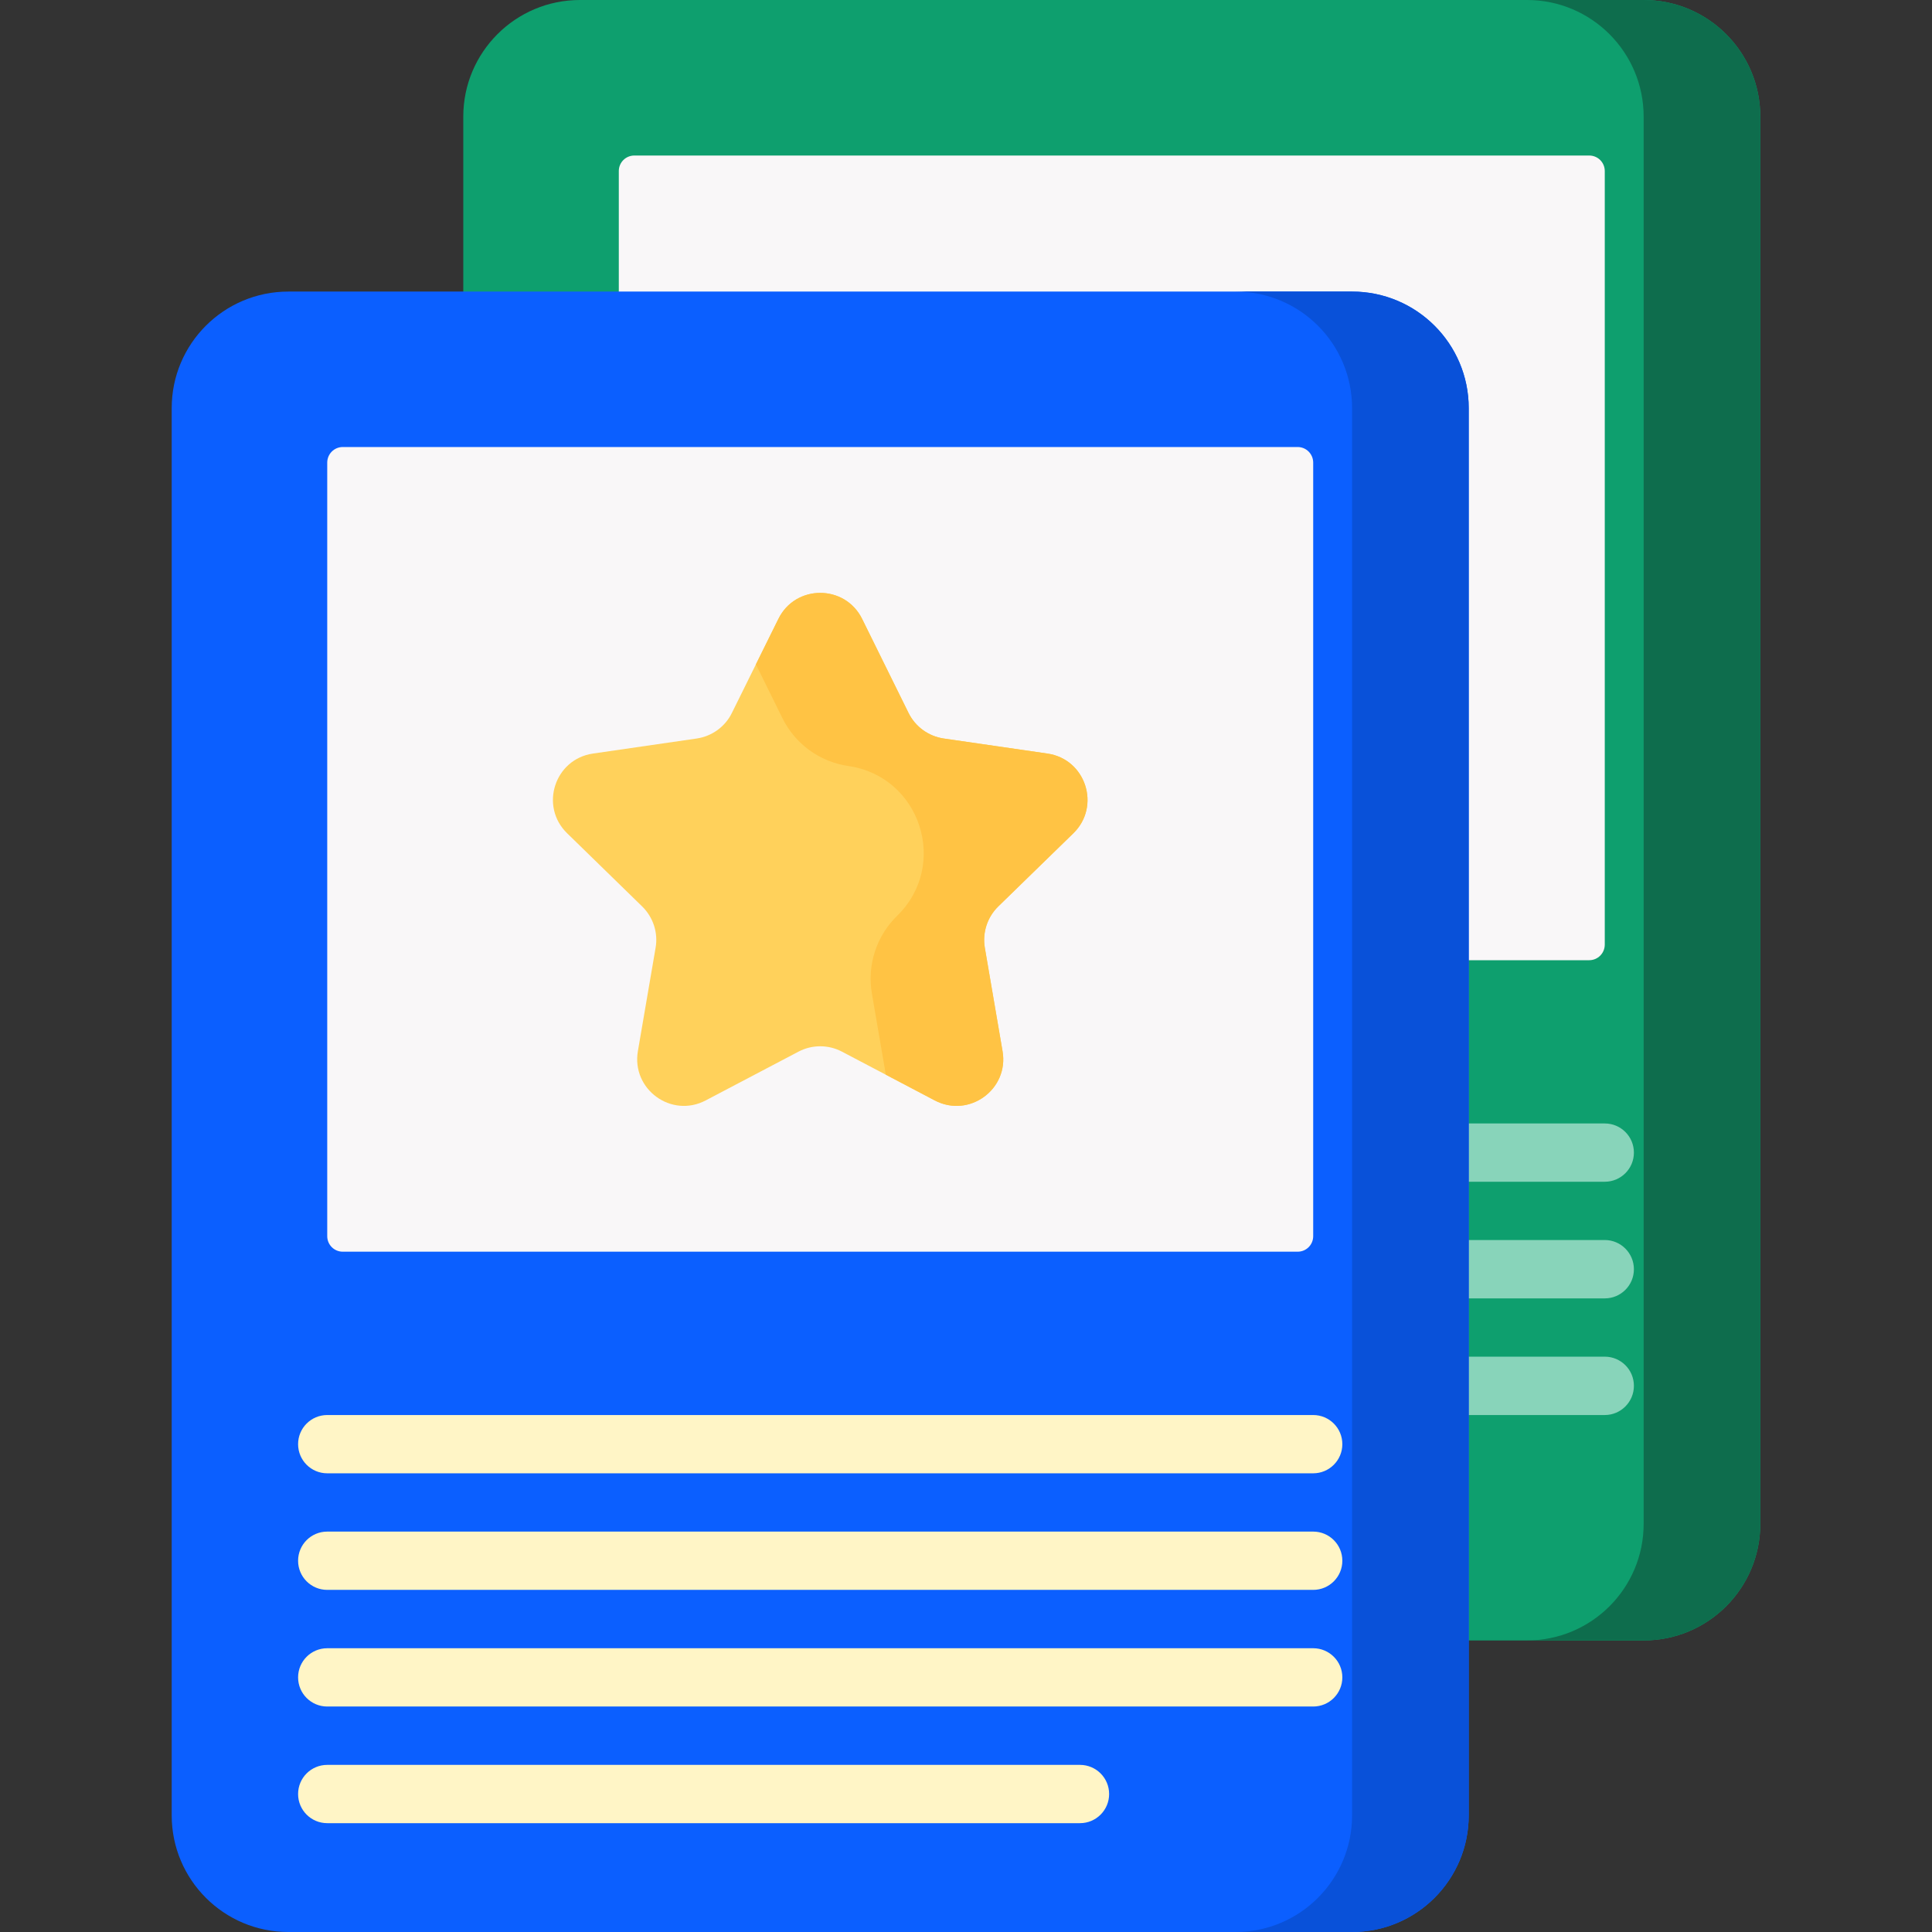<svg width="24" height="24" viewBox="0 0 24 24" fill="none" xmlns="http://www.w3.org/2000/svg">
<rect x="0" y="0" width="24" height="24" fill="#333333" stroke="none"/>
<path d="M20.418 20.378H7.204C6.404 20.378 5.755 19.73 5.755 18.93V1.449C5.755 0.649 6.404 0 7.204 0H20.418C21.218 0 21.867 0.649 21.867 1.449V18.93C21.867 19.73 21.218 20.378 20.418 20.378Z" fill="#0E9F6E"/>
<path d="M20.418 0H18.969C19.769 0 20.418 0.649 20.418 1.449V18.93C20.418 19.73 19.769 20.378 18.969 20.378H20.418C21.218 20.378 21.867 19.73 21.867 18.93V1.449C21.867 0.649 21.218 0 20.418 0Z" fill="#0E6D4D"/>
<path d="M7.687 11.734V2.125C7.687 2.018 7.773 1.932 7.88 1.932H19.742C19.849 1.932 19.935 2.018 19.935 2.125V11.734C19.935 11.841 19.849 11.928 19.742 11.928H7.88C7.773 11.928 7.687 11.841 7.687 11.734Z" fill="#F9F7F8"/>
<path d="M19.935 14.68H7.687C7.487 14.68 7.325 14.518 7.325 14.318C7.325 14.118 7.487 13.956 7.687 13.956H19.935C20.135 13.956 20.297 14.118 20.297 14.318C20.297 14.518 20.135 14.68 19.935 14.68Z" fill="#88D4BA"/>
<path d="M19.935 16.129H7.687C7.487 16.129 7.325 15.967 7.325 15.767C7.325 15.567 7.487 15.404 7.687 15.404H19.935C20.135 15.404 20.297 15.567 20.297 15.767C20.297 15.967 20.135 16.129 19.935 16.129Z" fill="#88D4BA"/>
<path d="M19.935 17.578H7.687C7.487 17.578 7.325 17.415 7.325 17.215C7.325 17.015 7.487 16.853 7.687 16.853H19.935C20.135 16.853 20.297 17.015 20.297 17.215C20.297 17.415 20.135 17.578 19.935 17.578Z" fill="#88D4BA"/>
<path d="M16.796 24H3.582C2.782 24 2.133 23.351 2.133 22.551V5.07C2.133 4.27 2.782 3.622 3.582 3.622H16.796C17.596 3.622 18.245 4.27 18.245 5.07V22.551C18.245 23.351 17.596 24 16.796 24Z" fill="#0B5FFF"/>
<path d="M16.796 3.622H15.348C16.148 3.622 16.796 4.27 16.796 5.07V22.551C16.796 23.351 16.148 24 15.348 24H16.796C17.596 24 18.245 23.351 18.245 22.551V5.07C18.245 4.27 17.596 3.622 16.796 3.622Z" fill="#0951D9"/>
<path d="M4.065 15.356V5.747C4.065 5.64 4.151 5.553 4.258 5.553H16.12C16.227 5.553 16.313 5.64 16.313 5.747V15.356C16.313 15.463 16.227 15.549 16.12 15.549H4.258C4.151 15.549 4.065 15.463 4.065 15.356Z" fill="#F9F7F8"/>
<path d="M16.313 18.302H4.065C3.865 18.302 3.703 18.14 3.703 17.94C3.703 17.74 3.865 17.578 4.065 17.578H16.313C16.513 17.578 16.675 17.74 16.675 17.94C16.675 18.14 16.513 18.302 16.313 18.302Z" fill="#FFF5C6"/>
<path d="M16.313 19.75H4.065C3.865 19.75 3.703 19.588 3.703 19.388C3.703 19.188 3.865 19.026 4.065 19.026H16.313C16.513 19.026 16.675 19.188 16.675 19.388C16.675 19.588 16.513 19.75 16.313 19.75Z" fill="#FFF5C6"/>
<path d="M16.313 21.199H4.065C3.865 21.199 3.703 21.037 3.703 20.837C3.703 20.637 3.865 20.475 4.065 20.475H16.313C16.513 20.475 16.675 20.637 16.675 20.837C16.675 21.037 16.513 21.199 16.313 21.199Z" fill="#FFF5C6"/>
<path d="M13.416 22.648H4.065C3.865 22.648 3.703 22.486 3.703 22.286C3.703 22.086 3.865 21.924 4.065 21.924H13.416C13.616 21.924 13.778 22.086 13.778 22.286C13.778 22.486 13.616 22.648 13.416 22.648Z" fill="#FFF5C6"/>
<path d="M10.71 7.689L11.286 8.856C11.371 9.028 11.534 9.146 11.723 9.174L13.012 9.361C13.488 9.43 13.678 10.015 13.334 10.351L12.401 11.26C12.264 11.394 12.202 11.586 12.234 11.774L12.454 13.058C12.536 13.532 12.038 13.894 11.612 13.67L10.459 13.064C10.29 12.975 10.088 12.975 9.919 13.064L8.766 13.67C8.34 13.894 7.843 13.532 7.924 13.058L8.144 11.774C8.177 11.586 8.114 11.394 7.977 11.26L7.045 10.351C6.7 10.015 6.89 9.43 7.366 9.361L8.655 9.174C8.844 9.146 9.008 9.028 9.092 8.856L9.669 7.689C9.881 7.257 10.497 7.257 10.71 7.689Z" fill="#FFD15B"/>
<path d="M13.334 10.351C13.678 10.015 13.488 9.43 13.012 9.361L11.723 9.174C11.534 9.146 11.371 9.028 11.286 8.856L10.71 7.689C10.497 7.257 9.881 7.257 9.669 7.689L9.39 8.253L9.719 8.92C9.877 9.242 10.185 9.465 10.54 9.516C11.435 9.646 11.792 10.746 11.144 11.377C10.887 11.628 10.77 11.989 10.831 12.342L11.004 13.35L11.612 13.67C12.038 13.894 12.536 13.532 12.454 13.058L12.234 11.774C12.202 11.586 12.264 11.394 12.401 11.26L13.334 10.351Z" fill="#FFC344"/>
</svg>
